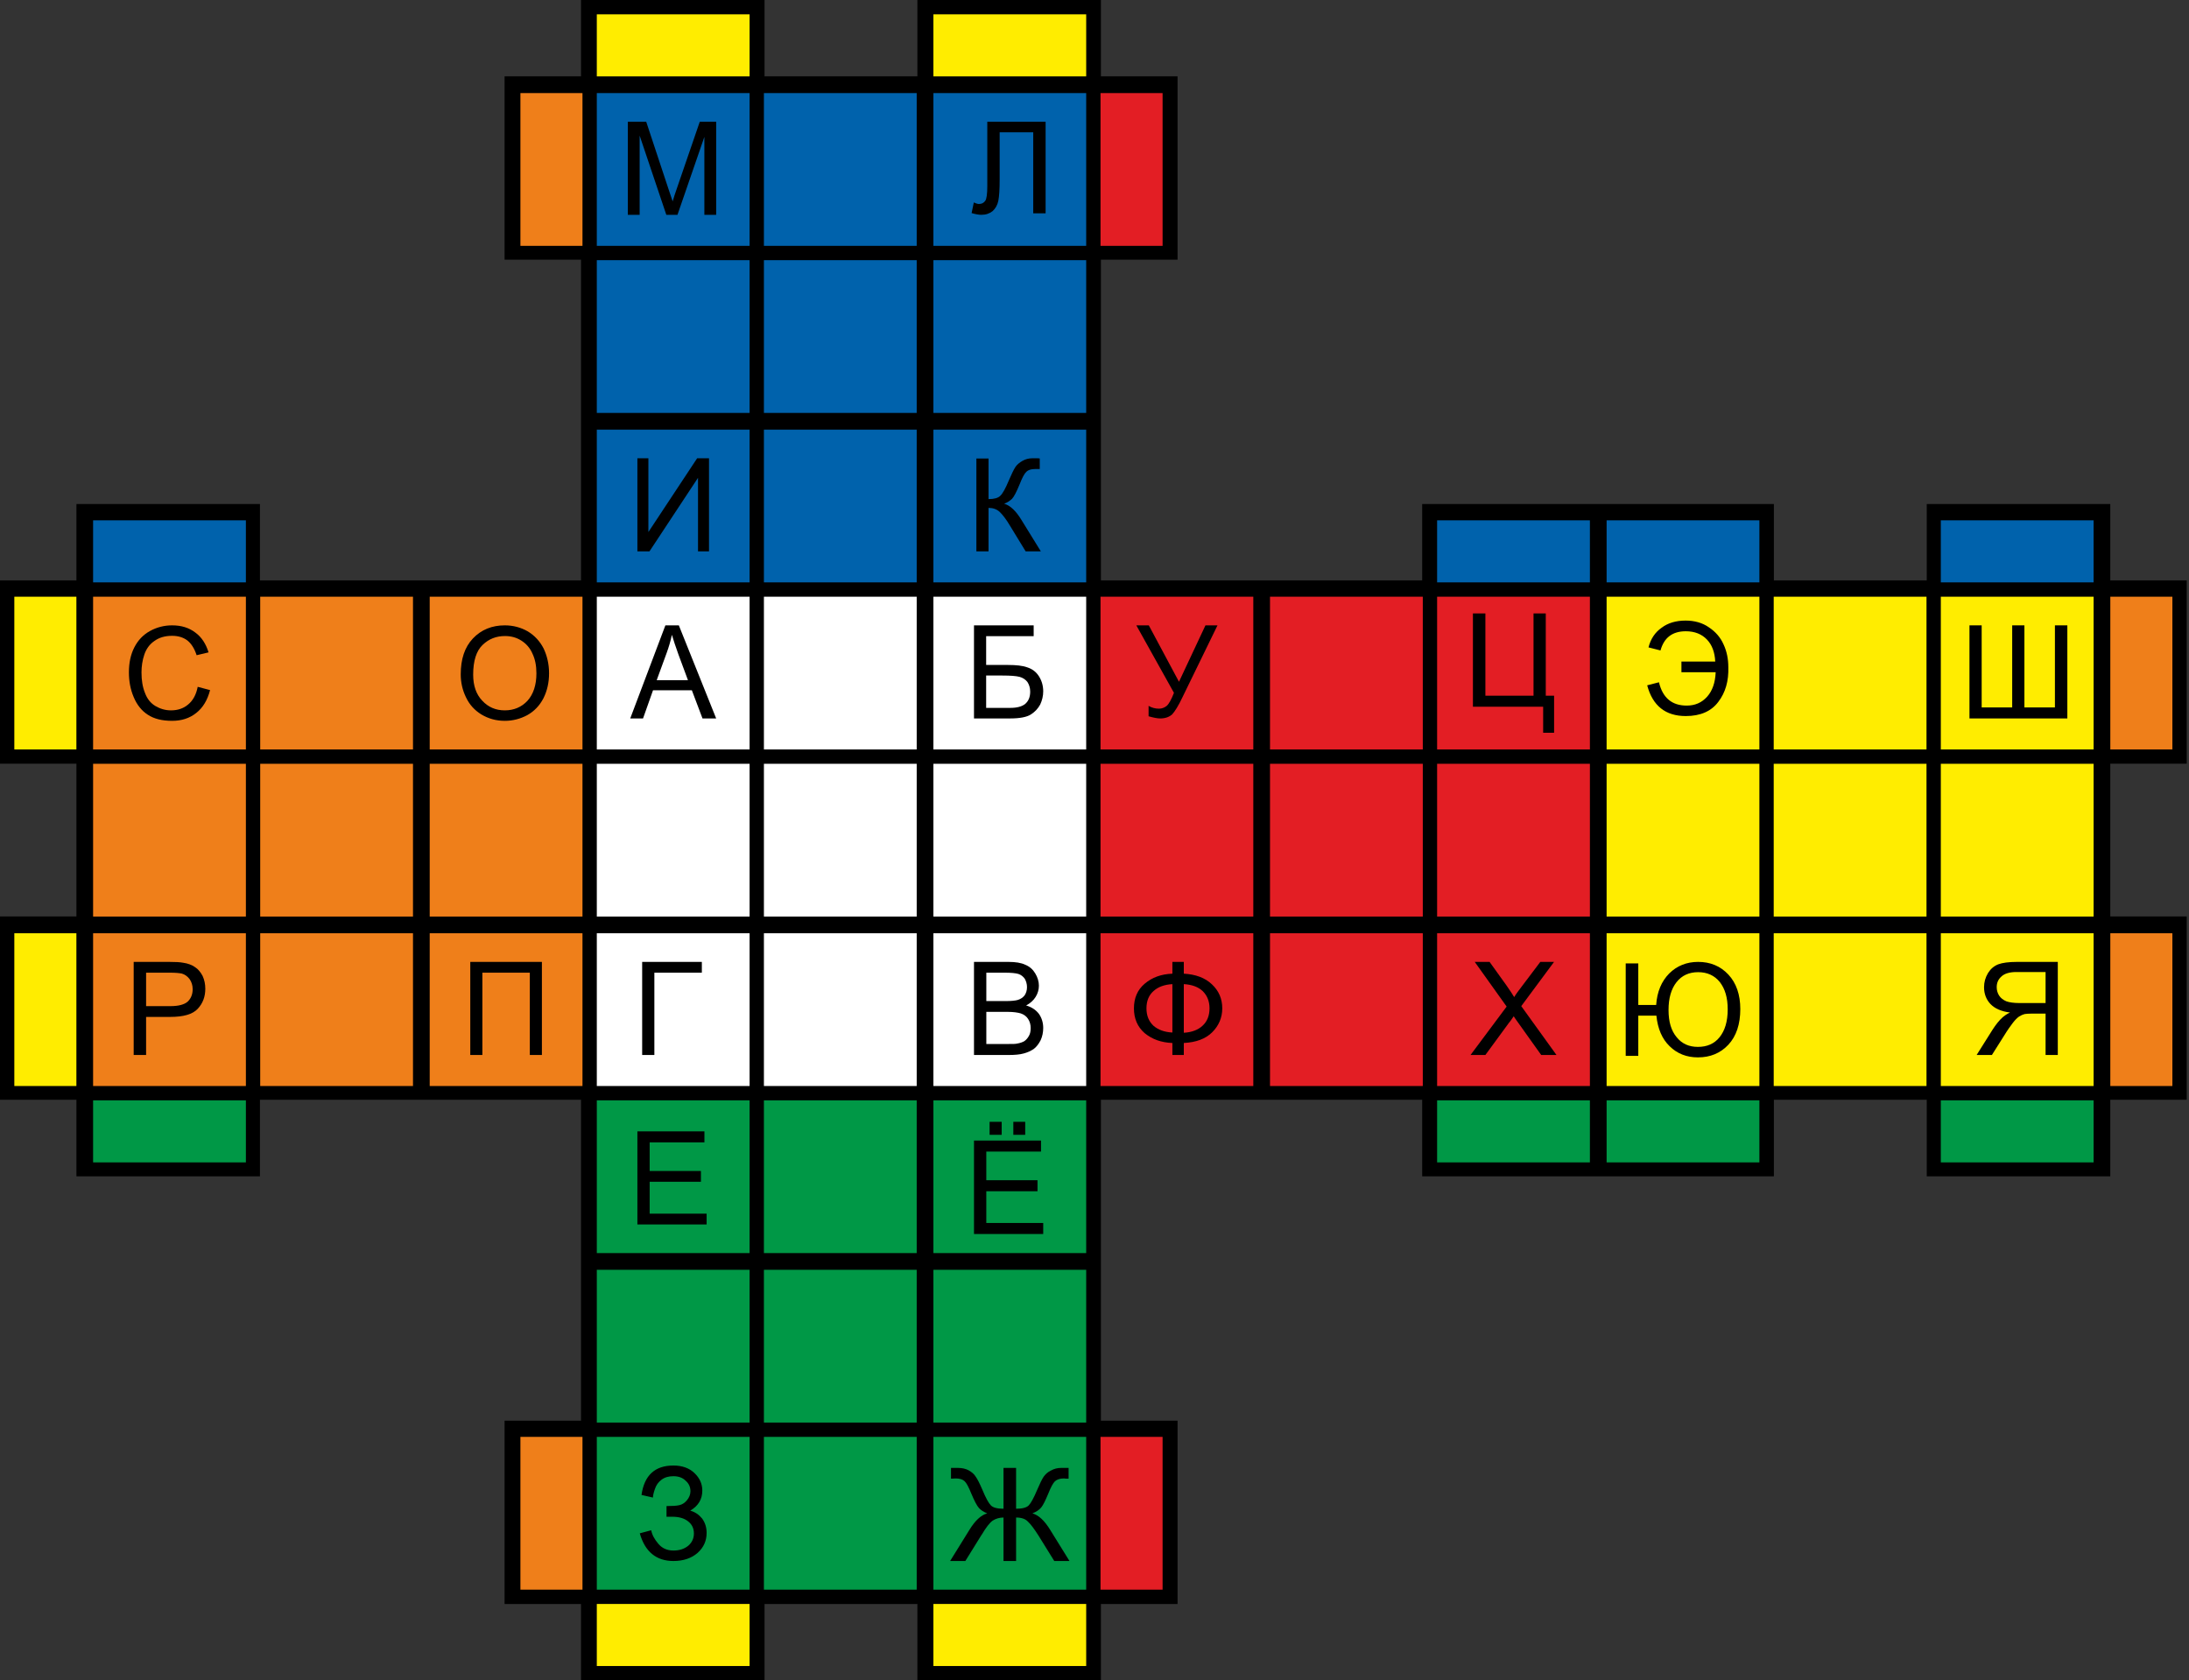 <?xml version="1.0" encoding="UTF-8"?>
<svg width="521px" height="400px" viewBox="0 0 521 400" version="1.1" xmlns="http://www.w3.org/2000/svg" xmlns:xlink="http://www.w3.org/1999/xlink">
    <rect x="0" y="0" width="521" height="400" fill="#333333" stroke="none"/>
    <title>blind_22_1</title>
    <g id="Blind" stroke="none" stroke-width="1" fill="none" fill-rule="evenodd">
        <g id="blind_22_1" fill-rule="nonzero">
            <path d="M181.964,18.175 L218.346,18.175 L218.346,0 L262.026,0 L262.026,18.175 L280.269,18.175 L280.269,61.815 L262.026,61.815 L262.026,138.159 L338.491,138.159 L338.491,119.984 C366.377,119.984 394.315,119.984 422.201,119.984 L422.201,138.159 L458.584,138.159 L458.584,119.984 L502.263,119.984 L502.263,138.159 L520.455,138.159 L520.455,181.799 L502.263,181.799 L502.263,218.149 L520.455,218.149 L520.455,261.789 L502.263,261.789 L502.263,280.016 L458.584,280.016 L458.584,261.789 L422.201,261.789 L422.201,280.016 C394.315,280.016 366.377,280.016 338.491,280.016 L338.491,261.789 L262.026,261.789 L262.026,338.185 L280.269,338.185 L280.269,381.825 L262.026,381.825 L262.026,400 L218.346,400 L218.346,381.825 L181.964,381.825 L181.964,400 L138.284,400 L138.284,381.825 L120.093,381.825 L120.093,338.185 L138.284,338.185 L138.284,261.789 L61.871,261.789 L61.871,280.016 L18.191,280.016 L18.191,261.789 L0,261.789 L0,218.149 L18.191,218.149 L18.191,181.799 L0,181.799 L0,138.159 L18.191,138.159 L18.191,119.984 L61.871,119.984 L61.871,138.159 L138.284,138.159 L138.284,61.815 L120.093,61.815 L120.093,18.175 L138.284,18.175 L138.284,0 L181.964,0 L181.964,18.175 Z" id="Path" fill="#000000"></path>
            <polygon id="Path" fill="#0062AC" points="181.818 61.932 218.182 61.932 218.182 98.295 181.818 98.295"></polygon>
            <polygon id="Path" fill="#0062AC" points="142.045 22.159 178.409 22.159 178.409 58.523 142.045 58.523"></polygon>
            <polygon id="Path" fill="#0062AC" points="181.818 22.159 218.182 22.159 218.182 58.523 181.818 58.523"></polygon>
            <polygon id="Path" fill="#0062AC" points="222.159 22.159 258.523 22.159 258.523 58.523 222.159 58.523"></polygon>
            <polygon id="Path" fill="#0062AC" points="142.045 61.932 178.409 61.932 178.409 98.295 142.045 98.295"></polygon>
            <polygon id="Path" fill="#0062AC" points="222.159 61.932 258.523 61.932 258.523 98.295 222.159 98.295"></polygon>
            <polygon id="Path" fill="#0062AC" points="142.045 102.273 178.409 102.273 178.409 138.636 142.045 138.636"></polygon>
            <polygon id="Path" fill="#0062AC" points="181.818 102.273 218.182 102.273 218.182 138.636 181.818 138.636"></polygon>
            <polygon id="Path" fill="#0062AC" points="222.159 102.273 258.523 102.273 258.523 138.636 222.159 138.636"></polygon>
            <polygon id="Path" fill="#FFFFFF" points="181.818 181.818 218.182 181.818 218.182 218.182 181.818 218.182"></polygon>
            <polygon id="Path" fill="#FFFFFF" points="142.045 222.159 178.409 222.159 178.409 258.523 142.045 258.523"></polygon>
            <polygon id="Path" fill="#FFFFFF" points="181.818 222.159 218.182 222.159 218.182 258.523 181.818 258.523"></polygon>
            <polygon id="Path" fill="#FFFFFF" points="222.159 222.159 258.523 222.159 258.523 258.523 222.159 258.523"></polygon>
            <polygon id="Path" fill="#FFFFFF" points="142.045 181.818 178.409 181.818 178.409 218.182 142.045 218.182"></polygon>
            <polygon id="Path" fill="#FFFFFF" points="222.159 181.818 258.523 181.818 258.523 218.182 222.159 218.182"></polygon>
            <polygon id="Path" fill="#FFFFFF" points="142.045 142.045 178.409 142.045 178.409 178.409 142.045 178.409"></polygon>
            <polygon id="Path" fill="#FFFFFF" points="181.818 142.045 218.182 142.045 218.182 178.409 181.818 178.409"></polygon>
            <polygon id="Path" fill="#FFFFFF" points="222.159 142.045 258.523 142.045 258.523 178.409 222.159 178.409"></polygon>
            <polygon id="Path" fill="#EF7F1A" points="61.932 181.818 98.295 181.818 98.295 218.182 61.932 218.182"></polygon>
            <polygon id="Path" fill="#EF7F1A" points="102.273 222.159 138.636 222.159 138.636 258.523 102.273 258.523"></polygon>
            <polygon id="Path" fill="#EF7F1A" points="61.932 222.159 98.295 222.159 98.295 258.523 61.932 258.523"></polygon>
            <polygon id="Path" fill="#EF7F1A" points="22.159 222.159 58.523 222.159 58.523 258.523 22.159 258.523"></polygon>
            <polygon id="Path" fill="#EF7F1A" points="102.273 181.818 138.636 181.818 138.636 218.182 102.273 218.182"></polygon>
            <polygon id="Path" fill="#EF7F1A" points="22.159 181.818 58.523 181.818 58.523 218.182 22.159 218.182"></polygon>
            <polygon id="Path" fill="#EF7F1A" points="102.273 142.045 138.636 142.045 138.636 178.409 102.273 178.409"></polygon>
            <polygon id="Path" fill="#EF7F1A" points="61.932 142.045 98.295 142.045 98.295 178.409 61.932 178.409"></polygon>
            <polygon id="Path" fill="#EF7F1A" points="22.159 142.045 58.523 142.045 58.523 178.409 22.159 178.409"></polygon>
            <polygon id="Path" fill="#E31E24" points="302.273 181.818 338.636 181.818 338.636 218.182 302.273 218.182"></polygon>
            <polygon id="Path" fill="#E31E24" points="342.045 222.159 378.409 222.159 378.409 258.523 342.045 258.523"></polygon>
            <polygon id="Path" fill="#E31E24" points="302.273 222.159 338.636 222.159 338.636 258.523 302.273 258.523"></polygon>
            <polygon id="Path" fill="#E31E24" points="261.932 222.159 298.295 222.159 298.295 258.523 261.932 258.523"></polygon>
            <polygon id="Path" fill="#E31E24" points="342.045 181.818 378.409 181.818 378.409 218.182 342.045 218.182"></polygon>
            <polygon id="Path" fill="#E31E24" points="261.932 181.818 298.295 181.818 298.295 218.182 261.932 218.182"></polygon>
            <polygon id="Path" fill="#E31E24" points="342.045 142.045 378.409 142.045 378.409 178.409 342.045 178.409"></polygon>
            <polygon id="Path" fill="#E31E24" points="302.273 142.045 338.636 142.045 338.636 178.409 302.273 178.409"></polygon>
            <polygon id="Path" fill="#E31E24" points="261.932 142.045 298.295 142.045 298.295 178.409 261.932 178.409"></polygon>
            <polygon id="Path" fill="#FFED00" points="422.159 181.818 458.523 181.818 458.523 218.182 422.159 218.182"></polygon>
            <polygon id="Path" fill="#FFED00" points="382.386 222.159 418.75 222.159 418.75 258.523 382.386 258.523"></polygon>
            <polygon id="Path" fill="#FFED00" points="422.159 222.159 458.523 222.159 458.523 258.523 422.159 258.523"></polygon>
            <polygon id="Path" fill="#FFED00" points="461.932 222.159 498.295 222.159 498.295 258.523 461.932 258.523"></polygon>
            <polygon id="Path" fill="#FFED00" points="382.386 181.818 418.75 181.818 418.75 218.182 382.386 218.182"></polygon>
            <polygon id="Path" fill="#FFED00" points="461.932 181.818 498.295 181.818 498.295 218.182 461.932 218.182"></polygon>
            <polygon id="Path" fill="#FFED00" points="382.386 142.045 418.75 142.045 418.75 178.409 382.386 178.409"></polygon>
            <polygon id="Path" fill="#FFED00" points="422.159 142.045 458.523 142.045 458.523 178.409 422.159 178.409"></polygon>
            <polygon id="Path" fill="#FFED00" points="461.932 142.045 498.295 142.045 498.295 178.409 461.932 178.409"></polygon>
            <polygon id="Path" fill="#009846" points="181.818 302.273 218.182 302.273 218.182 338.636 181.818 338.636"></polygon>
            <polygon id="Path" fill="#009846" points="142.045 261.932 178.409 261.932 178.409 298.295 142.045 298.295"></polygon>
            <polygon id="Path" fill="#009846" points="181.818 261.932 218.182 261.932 218.182 298.295 181.818 298.295"></polygon>
            <polygon id="Path" fill="#009846" points="222.159 261.932 258.523 261.932 258.523 298.295 222.159 298.295"></polygon>
            <polygon id="Path" fill="#009846" points="142.045 302.273 178.409 302.273 178.409 338.636 142.045 338.636"></polygon>
            <polygon id="Path" fill="#009846" points="222.159 302.273 258.523 302.273 258.523 338.636 222.159 338.636"></polygon>
            <polygon id="Path" fill="#009846" points="142.045 342.045 178.409 342.045 178.409 378.409 142.045 378.409"></polygon>
            <polygon id="Path" fill="#009846" points="181.818 342.045 218.182 342.045 218.182 378.409 181.818 378.409"></polygon>
            <polygon id="Path" fill="#009846" points="222.159 342.045 258.523 342.045 258.523 378.409 222.159 378.409"></polygon>
            <polygon id="Path" fill="#FFED00" points="142.045 3.409 178.409 3.409 178.409 18.182 142.045 18.182"></polygon>
            <polygon id="Path" fill="#FFED00" points="222.159 3.409 258.523 3.409 258.523 18.182 222.159 18.182"></polygon>
            <polygon id="Path" fill="#FFED00" points="222.159 381.818 258.523 381.818 258.523 396.591 222.159 396.591"></polygon>
            <polygon id="Path" fill="#FFED00" points="142.045 381.818 178.409 381.818 178.409 396.591 142.045 396.591"></polygon>
            <polygon id="Path" fill="#0062AC" points="342.045 123.864 378.409 123.864 378.409 138.636 342.045 138.636"></polygon>
            <polygon id="Path" fill="#0062AC" points="382.386 123.864 418.75 123.864 418.75 138.636 382.386 138.636"></polygon>
            <polygon id="Path" fill="#0062AC" points="461.932 123.864 498.295 123.864 498.295 138.636 461.932 138.636"></polygon>
            <polygon id="Path" fill="#0062AC" points="22.159 123.864 58.523 123.864 58.523 138.636 22.159 138.636"></polygon>
            <polygon id="Path" fill="#009846" points="461.932 261.932 498.295 261.932 498.295 276.705 461.932 276.705"></polygon>
            <polygon id="Path" fill="#009846" points="382.386 261.932 418.75 261.932 418.75 276.705 382.386 276.705"></polygon>
            <polygon id="Path" fill="#009846" points="342.045 261.932 378.409 261.932 378.409 276.705 342.045 276.705"></polygon>
            <polygon id="Path" fill="#009846" points="22.159 261.932 58.523 261.932 58.523 276.705 22.159 276.705"></polygon>
            <polygon id="Path" fill="#EF7F1A" points="502.273 178.409 502.273 142.045 517.045 142.045 517.045 178.409"></polygon>
            <polygon id="Path" fill="#EF7F1A" points="502.273 258.523 502.273 222.159 517.045 222.159 517.045 258.523"></polygon>
            <polygon id="Path" fill="#EF7F1A" points="123.864 378.409 123.864 342.045 138.636 342.045 138.636 378.409"></polygon>
            <polygon id="Path" fill="#EF7F1A" points="123.864 58.523 123.864 22.159 138.636 22.159 138.636 58.523"></polygon>
            <polygon id="Path" fill="#FFED00" points="3.409 178.409 3.409 142.045 18.182 142.045 18.182 178.409"></polygon>
            <polygon id="Path" fill="#FFED00" points="3.409 258.523 3.409 222.159 18.182 222.159 18.182 258.523"></polygon>
            <polygon id="Path" fill="#E31E24" points="261.932 58.523 261.932 22.159 276.705 22.159 276.705 58.523"></polygon>
            <polygon id="Path" fill="#E31E24" points="261.932 378.409 261.932 342.045 276.705 342.045 276.705 378.409"></polygon>
            <path d="M150,171.023 L158.368,148.864 L161.57,148.864 L170.455,171.023 L167.2,171.023 L164.669,164.317 L155.424,164.317 L153.048,171.023 L150,171.023 L150,171.023 Z M156.302,161.908 L163.74,161.908 L161.467,155.779 C160.795,153.893 160.279,152.373 159.917,151.116 C159.607,152.583 159.194,153.997 158.678,155.412 L156.302,161.908 Z" id="Shape" fill="#000000"></path>
            <path d="M231.818,148.864 L246.023,148.864 L246.023,151.431 L234.711,151.431 L234.711,158.293 L239.928,158.293 C241.839,158.293 243.388,158.45 244.525,158.869 C245.661,159.236 246.591,159.917 247.262,160.965 C247.934,162.012 248.295,163.217 248.295,164.579 C248.295,165.679 248.037,166.727 247.572,167.722 C247.056,168.665 246.333,169.451 245.351,170.08 C244.37,170.708 242.717,171.023 240.393,171.023 L231.818,171.023 L231.818,148.864 L231.818,148.864 Z M234.711,168.508 L240.496,168.508 C242.045,168.508 243.233,168.194 244.008,167.565 C244.783,166.884 245.196,165.941 245.196,164.632 C245.196,163.741 244.938,162.955 244.525,162.327 C244.06,161.75 243.44,161.331 242.665,161.122 C241.839,160.912 240.496,160.808 238.585,160.808 L234.711,160.808 L234.711,168.508 L234.711,168.508 Z" id="Shape" fill="#000000"></path>
            <path d="M231.818,251.136 L231.818,228.977 L240.005,228.977 C241.705,228.977 243.043,229.187 244.022,229.658 C245.051,230.077 245.824,230.758 246.39,231.701 C246.957,232.644 247.266,233.64 247.266,234.635 C247.266,235.578 247.008,236.468 246.493,237.307 C245.978,238.145 245.206,238.826 244.228,239.35 C245.515,239.716 246.545,240.397 247.266,241.34 C247.935,242.283 248.295,243.436 248.295,244.693 C248.295,245.741 248.089,246.736 247.678,247.627 C247.214,248.517 246.699,249.198 246.081,249.67 C245.412,250.141 244.64,250.508 243.661,250.77 C242.734,251.032 241.55,251.136 240.16,251.136 L231.818,251.136 L231.818,251.136 Z M234.753,238.302 L239.439,238.302 C240.726,238.302 241.653,238.197 242.219,238.04 C242.94,237.83 243.507,237.411 243.867,236.94 C244.228,236.416 244.434,235.735 244.434,235.002 C244.434,234.216 244.228,233.587 243.919,233.011 C243.558,232.487 243.043,232.068 242.425,231.858 C241.756,231.649 240.675,231.544 239.078,231.544 L234.753,231.544 L234.753,238.302 L234.753,238.302 Z M234.753,248.517 L240.16,248.517 C241.087,248.517 241.756,248.517 242.116,248.412 C242.786,248.308 243.352,248.098 243.816,247.836 C244.228,247.522 244.588,247.155 244.897,246.579 C245.206,246.055 245.309,245.426 245.309,244.693 C245.309,243.907 245.103,243.174 244.691,242.545 C244.279,241.917 243.713,241.497 242.94,241.235 C242.219,241.026 241.19,240.869 239.799,240.869 L234.753,240.869 L234.753,248.517 Z" id="Shape" fill="#000000"></path>
            <polygon id="Path" fill="#000000" points="152.841 228.977 167.045 228.977 167.045 231.544 155.744 231.544 155.744 251.136 152.841 251.136"></polygon>
            <polygon id="Path" fill="#000000" points="151.705 291.477 151.705 269.318 167.66 269.318 167.66 271.937 154.625 271.937 154.625 278.748 166.826 278.748 166.826 281.314 154.625 281.314 154.625 288.91 168.182 288.91 168.182 291.477"></polygon>
            <path d="M231.818,293.75 L231.818,271.505 L247.772,271.505 L247.772,274.128 L234.747,274.128 L234.747,280.949 L246.935,280.949 L246.935,283.572 L234.747,283.572 L234.747,291.127 L248.295,291.127 L248.295,293.75 L231.818,293.75 L231.818,293.75 Z M235.532,270.141 L235.532,267.045 L238.409,267.045 L238.409,270.141 L235.532,270.141 Z M241.181,270.141 L241.181,267.045 L244.006,267.045 L244.006,270.141 L241.181,270.141 Z" id="Shape" fill="#000000"></path>
            <path d="M241.838,349.432 L241.838,359.153 C243.308,359.153 244.306,358.891 244.831,358.369 C245.356,357.846 246.038,356.592 246.879,354.606 C247.509,353.142 247.981,352.149 248.402,351.522 C248.822,350.947 249.347,350.425 250.134,350.059 C250.87,349.641 251.657,349.432 252.55,349.432 C253.495,349.432 254.125,349.432 254.335,349.432 L254.335,351.993 C254.23,351.993 254.073,351.993 253.758,351.993 C253.443,351.94 253.233,351.94 253.18,351.94 C252.235,351.94 251.552,352.202 251.08,352.62 C250.607,353.09 250.082,354.083 249.504,355.546 C248.822,357.167 248.297,358.264 247.824,358.839 C247.351,359.414 246.669,359.884 245.723,360.25 C247.194,360.668 248.612,361.975 249.977,364.222 L254.545,371.591 L250.922,371.591 L247.194,365.581 C246.196,364.013 245.356,362.863 244.673,362.236 C244.043,361.557 243.098,361.243 241.838,361.243 L241.838,371.591 L238.844,371.591 L238.844,361.243 C237.899,361.243 237.006,361.504 236.271,361.975 C235.536,362.497 234.696,363.595 233.698,365.267 L233.488,365.581 L229.76,371.591 L226.136,371.591 L230.705,364.222 C232.07,361.975 233.488,360.668 234.958,360.25 C234.171,359.936 233.488,359.518 233.015,358.996 C232.49,358.421 231.913,357.271 231.178,355.546 C230.547,353.979 230.022,352.986 229.55,352.568 C229.077,352.149 228.394,351.94 227.502,351.94 L226.346,351.993 L226.346,349.432 C226.451,349.432 227.029,349.432 228.027,349.432 C229.025,349.432 229.865,349.641 230.547,350.007 C231.283,350.425 231.86,350.895 232.228,351.522 C232.648,352.097 233.173,353.142 233.803,354.606 C234.643,356.644 235.326,357.846 235.851,358.369 C236.376,358.891 237.374,359.153 238.844,359.153 L238.844,349.432 L241.838,349.432 L241.838,349.432 Z" id="Path" fill="#000000"></path>
            <path d="M152.273,365.001 L154.993,364.275 C155.198,365.364 155.762,366.402 156.686,367.492 C157.559,368.529 158.739,369.1 160.279,369.1 C161.767,369.1 162.947,368.685 163.871,367.907 C164.743,367.128 165.154,366.143 165.154,365.053 C165.154,363.808 164.692,362.874 163.768,362.147 C162.845,361.421 161.613,361.057 160.022,361.057 L158.636,361.057 L158.636,358.515 C159.971,358.515 160.946,358.463 161.664,358.307 C162.383,358.152 162.999,357.737 163.512,357.114 C164.025,356.491 164.333,355.765 164.333,354.987 C164.333,354.001 163.974,353.17 163.204,352.496 C162.485,351.769 161.51,351.406 160.279,351.406 C159.15,351.406 158.226,351.666 157.456,352.236 C156.686,352.807 156.173,353.534 155.865,354.468 C155.557,355.35 155.403,356.076 155.403,356.491 L152.683,355.869 C153.35,351.199 155.865,348.864 160.279,348.864 C162.383,348.864 164.076,349.486 165.308,350.68 C166.54,351.873 167.155,353.222 167.155,354.831 C167.155,356.855 166.232,358.463 164.282,359.605 C165.411,359.916 166.334,360.539 167.104,361.473 C167.823,362.458 168.182,363.6 168.182,364.897 C168.182,366.817 167.463,368.374 166.026,369.671 C164.589,370.916 162.691,371.591 160.279,371.591 C156.173,371.591 153.504,369.36 152.273,365.001 L152.273,365.001 Z" id="Path" fill="#000000"></path>
            <polygon id="Path" fill="#000000" points="151.705 109.091 154.323 109.091 154.323 126.651 165.926 109.091 168.75 109.091 168.75 131.25 166.132 131.25 166.132 113.742 154.58 131.25 151.705 131.25"></polygon>
            <path d="M232.386,109.143 L235.279,109.143 L235.279,118.812 C236.622,118.812 237.552,118.55 238.068,118.028 C238.636,117.505 239.308,116.303 240.134,114.317 C240.754,112.854 241.271,111.809 241.632,111.234 C242.045,110.607 242.614,110.136 243.337,109.718 C244.06,109.3 244.835,109.091 245.713,109.091 C246.849,109.091 247.417,109.091 247.469,109.143 L247.469,111.652 C247.366,111.652 247.211,111.652 246.901,111.652 C246.591,111.652 246.384,111.652 246.333,111.652 C245.403,111.652 244.731,111.861 244.267,112.331 C243.802,112.749 243.285,113.742 242.717,115.206 C241.942,117.087 241.322,118.289 240.857,118.759 C240.341,119.23 239.721,119.648 238.998,119.909 C240.444,120.327 241.839,121.634 243.182,123.881 L247.727,131.25 L244.112,131.25 L240.444,125.24 C239.463,123.567 238.585,122.47 237.913,121.843 C237.242,121.216 236.364,120.902 235.279,120.902 L235.279,131.25 L232.386,131.25 L232.386,109.143 L232.386,109.143 Z" id="Path" fill="#000000"></path>
            <path d="M234.983,28.977 L248.864,28.977 L248.864,50.776 L245.919,50.776 L245.919,31.502 L237.927,31.502 L237.927,42.737 C237.927,45.055 237.822,46.705 237.612,47.787 C237.402,48.817 236.928,49.642 236.245,50.26 C235.509,50.827 234.668,51.136 233.563,51.136 C232.932,51.136 232.144,50.982 231.25,50.724 L231.776,48.199 C232.249,48.405 232.67,48.56 232.985,48.56 C233.669,48.56 234.142,48.302 234.51,47.787 C234.825,47.323 234.983,46.138 234.983,44.334 L234.983,28.977 Z" id="Path" fill="#000000"></path>
            <path d="M149.432,51.136 L149.432,28.977 L153.803,28.977 L159.007,44.693 C159.527,46.16 159.839,47.26 160.099,47.941 C160.307,47.155 160.724,45.95 161.244,44.431 L166.552,28.977 L170.455,28.977 L170.455,51.136 L167.645,51.136 L167.645,32.592 L161.244,51.136 L158.59,51.136 L152.242,32.278 L152.242,51.136 L149.432,51.136 L149.432,51.136 Z" id="Path" fill="#000000"></path>
            <path d="M109.659,160.539 C109.659,156.906 110.593,154.053 112.566,151.977 C114.538,149.901 117.082,148.864 120.145,148.864 C122.169,148.864 124.038,149.383 125.647,150.317 C127.256,151.302 128.502,152.652 129.384,154.364 C130.215,156.128 130.682,158.1 130.682,160.279 C130.682,162.51 130.215,164.482 129.332,166.246 C128.398,168.011 127.152,169.308 125.491,170.242 C123.83,171.124 122.065,171.591 120.145,171.591 C118.068,171.591 116.251,171.072 114.59,170.086 C112.981,169.1 111.735,167.751 110.905,165.987 C110.074,164.275 109.659,162.458 109.659,160.539 L109.659,160.539 Z M112.618,160.59 C112.618,163.237 113.345,165.312 114.798,166.817 C116.199,168.322 117.964,169.1 120.145,169.1 C122.325,169.1 124.141,168.322 125.543,166.817 C126.944,165.26 127.671,163.081 127.671,160.279 C127.671,158.463 127.36,156.906 126.737,155.609 C126.166,154.26 125.231,153.222 124.09,152.496 C122.948,151.769 121.65,151.406 120.196,151.406 C118.12,151.406 116.355,152.081 114.85,153.534 C113.396,154.935 112.618,157.27 112.618,160.59 Z" id="Shape" fill="#000000"></path>
            <polygon id="Path" fill="#000000" points="111.932 228.977 128.977 228.977 128.977 251.136 126.102 251.136 126.102 231.544 114.807 231.544 114.807 251.136 111.932 251.136"></polygon>
            <path d="M31.818,251.136 L31.818,228.977 L40.262,228.977 C41.739,228.977 42.848,229.03 43.639,229.187 C44.747,229.344 45.697,229.711 46.436,230.235 C47.175,230.706 47.755,231.439 48.23,232.33 C48.653,233.273 48.864,234.268 48.864,235.368 C48.864,237.254 48.283,238.826 47.069,240.135 C45.856,241.445 43.692,242.074 40.526,242.074 L34.773,242.074 L34.773,251.136 L31.818,251.136 L31.818,251.136 Z M34.773,239.507 L40.578,239.507 C42.478,239.507 43.85,239.14 44.642,238.459 C45.433,237.726 45.856,236.73 45.856,235.473 C45.856,234.53 45.592,233.744 45.117,233.063 C44.642,232.435 44.009,231.963 43.27,231.754 C42.742,231.649 41.845,231.544 40.526,231.544 L34.773,231.544 L34.773,239.507 Z" id="Shape" fill="#000000"></path>
            <path d="M47.056,163.496 L50,164.275 C49.38,166.661 48.295,168.478 46.694,169.723 C45.145,170.968 43.233,171.591 40.961,171.591 C38.585,171.591 36.674,171.124 35.176,170.138 C33.729,169.204 32.593,167.803 31.818,165.935 C31.043,164.119 30.682,162.147 30.682,160.072 C30.682,157.789 31.095,155.817 31.973,154.104 C32.851,152.392 34.091,151.095 35.692,150.213 C37.293,149.331 39.05,148.864 40.961,148.864 C43.182,148.864 44.99,149.434 46.488,150.576 C47.986,151.666 49.019,153.274 49.638,155.298 L46.798,155.972 C46.281,154.364 45.506,153.17 44.576,152.444 C43.595,151.718 42.407,151.354 40.961,151.354 C39.256,151.354 37.862,151.769 36.725,152.6 C35.589,153.378 34.814,154.468 34.349,155.817 C33.884,157.218 33.678,158.619 33.678,160.072 C33.678,161.94 33.936,163.548 34.504,164.949 C35.021,166.35 35.847,167.388 36.983,168.062 C38.12,168.737 39.36,169.1 40.702,169.1 C42.304,169.1 43.698,168.633 44.783,167.699 C45.919,166.765 46.694,165.364 47.056,163.496 L47.056,163.496 Z" id="Path" fill="#000000"></path>
            <path d="M270.455,148.864 L273.423,148.864 L280.608,162.293 L286.909,148.864 L289.773,148.864 L281.494,165.857 C280.504,167.975 279.619,169.37 278.994,170.041 C278.317,170.661 277.38,171.023 276.13,171.023 C275.401,171.023 274.464,170.816 273.37,170.506 L273.37,168.027 C274.152,168.492 274.985,168.698 275.87,168.698 C276.547,168.698 277.172,168.44 277.692,168.027 C278.213,167.562 278.786,166.529 279.411,164.928 L270.455,148.864 Z" id="Path" fill="#000000"></path>
            <path d="M279.038,231.78 L279.038,228.977 L281.757,228.977 L281.757,231.78 C284.581,231.935 286.83,232.766 288.451,234.322 C290.072,235.827 290.909,237.747 290.909,240.031 C290.909,242.262 290.072,244.182 288.504,245.739 C286.935,247.296 284.686,248.126 281.757,248.282 L281.757,251.136 L279.038,251.136 L279.038,248.282 C276.371,248.178 274.227,247.4 272.449,245.947 C270.723,244.442 269.886,242.47 269.886,240.031 C269.886,237.592 270.723,235.62 272.449,234.167 C274.227,232.662 276.371,231.883 279.038,231.78 Z M281.757,234.271 L281.757,245.843 C283.64,245.739 285.157,245.168 286.203,244.182 C287.301,243.196 287.876,241.795 287.876,240.031 C287.876,238.318 287.301,236.969 286.255,235.931 C285.209,234.945 283.692,234.374 281.757,234.271 Z M279.038,234.271 C277.208,234.374 275.691,234.893 274.593,235.879 C273.442,236.865 272.867,238.266 272.867,240.031 C272.867,241.795 273.442,243.145 274.541,244.182 C275.691,245.168 277.155,245.687 279.038,245.791 L279.038,234.271 Z" id="Shape" fill="#000000"></path>
            <path d="M350,251.136 L358.593,239.612 L351.002,228.977 L354.534,228.977 L358.593,234.635 C359.437,235.84 360.016,236.73 360.385,237.359 C360.86,236.573 361.493,235.735 362.178,234.844 L366.606,228.977 L369.875,228.977 L362.072,239.507 L370.455,251.136 L366.817,251.136 L361.176,243.226 C360.86,242.807 360.544,242.336 360.28,241.917 C359.753,242.65 359.437,243.174 359.173,243.436 L353.532,251.136 L350,251.136 L350,251.136 Z" id="Path" fill="#000000"></path>
            <polygon id="Path" fill="#000000" points="350.568 146.023 353.536 146.023 353.536 165.61 364.992 165.61 364.992 146.023 367.908 146.023 367.908 165.61 369.886 165.61 369.886 174.432 367.283 174.432 367.283 168.235 350.568 168.235"></polygon>
            <path d="M400.195,157.482 L400.195,160.025 L408.344,160.025 C408.24,162.516 407.565,164.435 406.32,165.836 C405.022,167.289 403.413,167.964 401.44,167.964 C397.963,167.964 395.731,166.148 394.848,162.412 L392.045,163.138 C393.343,168.016 396.406,170.455 401.233,170.455 C404.711,170.455 407.306,169.313 408.967,167.082 C410.68,164.851 411.458,162.1 411.354,158.831 C411.354,156.86 410.991,155.044 410.213,153.383 C409.486,151.723 408.292,150.374 406.735,149.336 C405.178,148.246 403.309,147.727 401.181,147.727 C398.897,147.727 396.977,148.298 395.471,149.44 C393.914,150.529 392.876,152.086 392.357,154.11 L395.212,154.836 C396.042,151.826 398.015,150.27 401.233,150.27 C403.361,150.27 405.022,150.944 406.268,152.242 C407.462,153.487 408.136,155.251 408.24,157.482 L400.195,157.482 L400.195,157.482 Z" id="Path" fill="#000000"></path>
            <polygon id="Path" fill="#000000" points="468.75 148.864 471.655 148.864 471.655 168.403 478.919 168.403 478.919 148.864 481.825 148.864 481.825 168.403 489.088 168.403 489.088 148.864 492.045 148.864 492.045 171.023 468.75 171.023"></polygon>
            <path d="M489.773,251.136 L489.773,228.977 L480.062,228.977 C478.088,228.977 476.582,229.187 475.596,229.554 C474.557,229.973 473.778,230.654 473.155,231.649 C472.532,232.697 472.22,233.797 472.22,235.002 C472.22,236.573 472.739,237.935 473.726,238.983 C474.765,240.083 476.323,240.764 478.4,241.026 C477.621,241.393 477.05,241.812 476.686,242.126 C475.803,242.912 475.024,243.907 474.245,245.112 L470.455,251.136 L474.09,251.136 L476.998,246.526 C477.829,245.164 478.556,244.169 479.075,243.488 C479.646,242.755 480.114,242.283 480.581,241.969 C480.996,241.707 481.464,241.497 481.879,241.393 C482.243,241.34 482.762,241.288 483.489,241.288 L486.865,241.288 L486.865,251.136 L489.773,251.136 L489.773,251.136 Z M486.865,238.773 L480.633,238.773 C479.283,238.773 478.244,238.616 477.517,238.354 C476.79,238.04 476.219,237.621 475.803,236.992 C475.44,236.416 475.232,235.735 475.232,235.002 C475.232,233.954 475.596,233.116 476.375,232.435 C477.102,231.754 478.296,231.387 479.906,231.387 L486.865,231.387 L486.865,238.773 L486.865,238.773 Z" id="Shape" fill="#000000"></path>
            <path d="M386.932,229.341 L389.927,229.341 L389.927,239.223 L394.184,239.223 C394.394,236.102 395.445,233.606 397.284,231.734 C399.123,229.913 401.435,228.977 404.168,228.977 C407.058,228.977 409.475,229.965 411.367,231.994 C413.259,234.022 414.205,236.778 414.205,240.211 C414.205,243.799 413.259,246.66 411.367,248.688 C409.475,250.716 407.058,251.705 404.115,251.705 C401.435,251.705 399.176,250.82 397.389,249.052 C395.602,247.336 394.551,244.892 394.236,241.771 L389.927,241.771 L389.927,251.34 L386.932,251.34 L386.932,229.341 L386.932,229.341 Z M397.126,240.419 C397.126,243.227 397.757,245.36 399.071,246.92 C400.332,248.48 402.013,249.208 404.115,249.208 C406.27,249.208 408.004,248.48 409.265,246.92 C410.526,245.36 411.209,243.175 411.209,240.263 C411.209,237.507 410.579,235.374 409.318,233.762 C408.056,232.202 406.322,231.422 404.168,231.422 C402.013,231.422 400.279,232.202 399.018,233.814 C397.757,235.426 397.126,237.611 397.126,240.419 Z" id="Shape" fill="#000000"></path>
        </g>
    </g>
</svg>